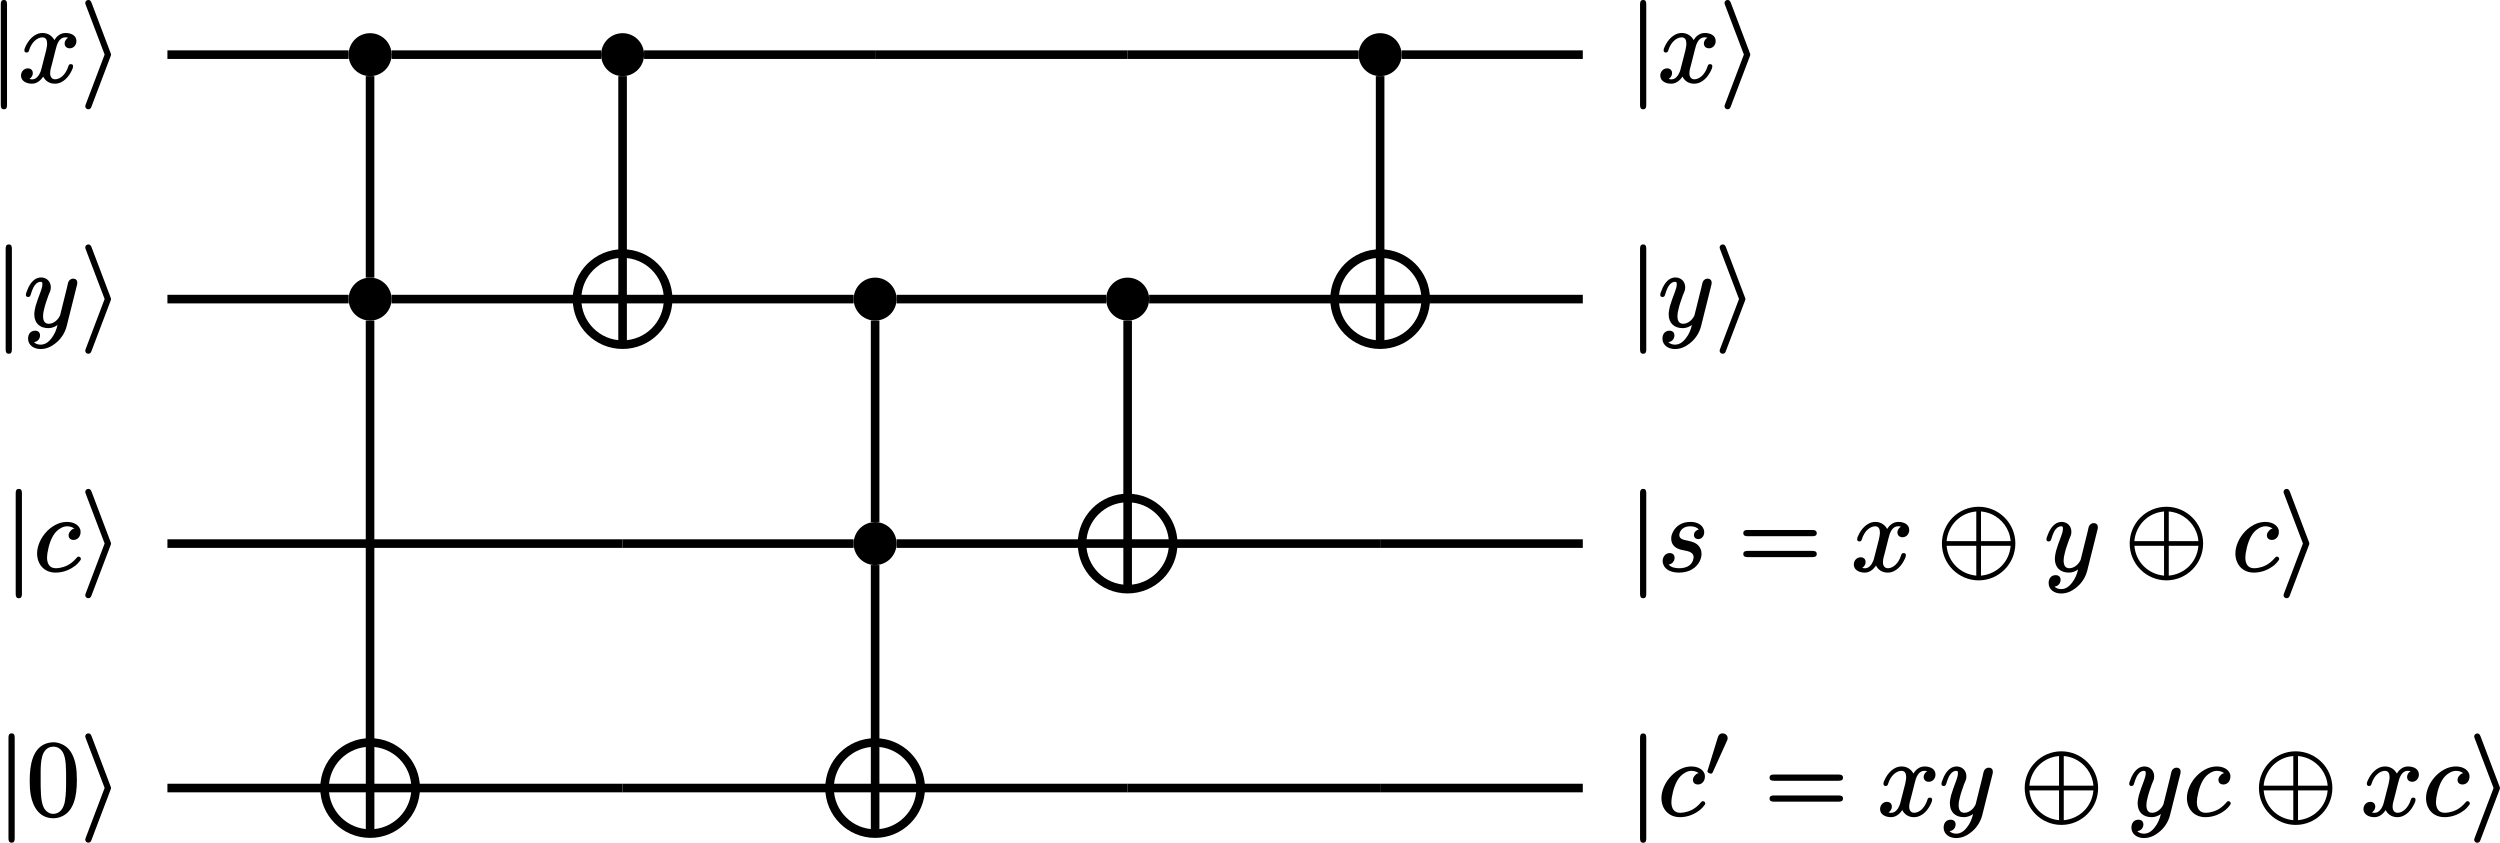 <?xml version="1.0" encoding="UTF-8"?>
<svg xmlns="http://www.w3.org/2000/svg" xmlns:xlink="http://www.w3.org/1999/xlink" width="231.912pt" height="78.174pt" viewBox="0 0 231.912 78.174">
<defs>
<g>
<g id="glyph-0-0">
<path d="M 1.391 -7.562 C 1.141 -7.562 1.094 -7.391 1.094 -7.156 L 1.094 2.172 C 1.094 2.406 1.141 2.578 1.391 2.578 C 1.625 2.578 1.672 2.406 1.672 2.172 L 1.672 -7.156 C 1.672 -7.391 1.625 -7.562 1.391 -7.562 Z M 1.391 -7.562 "/>
</g>
<g id="glyph-0-1">
<path d="M 2.859 -2.5 C 2.859 -2.5 2.859 -2.578 2.797 -2.703 L 1.062 -7.281 C 1 -7.422 0.953 -7.562 0.75 -7.562 C 0.594 -7.562 0.469 -7.438 0.469 -7.281 C 0.469 -7.266 0.469 -7.203 0.531 -7.062 L 2.266 -2.5 L 0.531 2.078 C 0.469 2.219 0.469 2.281 0.469 2.297 C 0.469 2.453 0.594 2.578 0.75 2.578 C 0.938 2.578 1 2.453 1.047 2.328 L 2.797 -2.281 C 2.859 -2.406 2.859 -2.484 2.859 -2.5 Z M 2.859 -2.5 "/>
</g>
<g id="glyph-0-2">
<path d="M 4.094 -2.281 L 6.844 -2.281 C 6.719 -0.781 5.578 0.344 4.094 0.484 Z M 3.656 -2.281 L 3.656 0.484 C 2.172 0.344 1.031 -0.781 0.906 -2.281 Z M 4.094 -2.719 L 4.094 -5.469 C 4.453 -5.438 4.797 -5.344 5.109 -5.203 C 6.016 -4.781 6.75 -3.875 6.844 -2.719 Z M 3.656 -2.719 L 0.906 -2.719 C 0.953 -3.344 1.203 -3.922 1.578 -4.391 C 2.047 -4.953 2.734 -5.391 3.656 -5.469 Z M 7.281 -2.5 C 7.281 -4.391 5.734 -5.906 3.875 -5.906 C 1.984 -5.906 0.469 -4.359 0.469 -2.5 C 0.469 -0.594 2.016 0.922 3.875 0.922 C 5.766 0.922 7.281 -0.625 7.281 -2.5 Z M 7.281 -2.5 "/>
</g>
<g id="glyph-1-0">
<path d="M 4.828 -1.609 C 4.688 -1.609 4.641 -1.547 4.609 -1.453 C 4.469 -0.984 4.25 -0.688 4.047 -0.5 C 3.875 -0.344 3.625 -0.203 3.375 -0.203 C 3.047 -0.203 2.906 -0.453 2.906 -0.766 C 2.906 -1.078 3 -1.312 3.078 -1.625 L 3.422 -2.984 C 3.531 -3.438 3.734 -4.094 4.312 -4.094 C 4.344 -4.094 4.5 -4.094 4.578 -4.062 C 4.406 -3.953 4.25 -3.781 4.25 -3.516 C 4.25 -3.25 4.453 -3.078 4.719 -3.078 C 5.078 -3.078 5.344 -3.375 5.344 -3.75 C 5.344 -4.281 4.844 -4.5 4.328 -4.5 C 3.828 -4.5 3.484 -4.156 3.297 -3.844 C 3.094 -4.219 2.719 -4.5 2.203 -4.5 C 1.422 -4.5 0.875 -3.812 0.625 -3.25 C 0.562 -3.125 0.516 -3.016 0.516 -2.875 C 0.516 -2.75 0.609 -2.688 0.719 -2.688 C 0.844 -2.688 0.906 -2.75 0.938 -2.859 C 1.078 -3.312 1.281 -3.609 1.5 -3.797 C 1.672 -3.953 1.922 -4.094 2.188 -4.094 C 2.5 -4.094 2.625 -3.859 2.625 -3.516 C 2.625 -3.297 2.578 -3.125 2.531 -2.875 C 2.438 -2.5 2.297 -1.938 2.094 -1.172 C 2.047 -0.953 1.953 -0.75 1.859 -0.594 C 1.672 -0.328 1.422 -0.109 0.984 -0.234 C 1.141 -0.344 1.297 -0.516 1.297 -0.781 C 1.297 -1.062 1.094 -1.219 0.844 -1.219 C 0.453 -1.219 0.203 -0.891 0.203 -0.547 C 0.203 -0.422 0.234 -0.328 0.281 -0.234 C 0.438 0.047 0.797 0.203 1.219 0.203 C 1.719 0.203 2.062 -0.156 2.266 -0.453 C 2.438 -0.094 2.797 0.203 3.344 0.203 C 4.141 0.203 4.672 -0.5 4.922 -1.047 C 4.984 -1.172 5.031 -1.281 5.031 -1.422 C 5.031 -1.562 4.938 -1.609 4.828 -1.609 Z M 4.828 -1.609 "/>
</g>
<g id="glyph-1-1">
<path d="M 1.797 -0.922 C 1.797 -1.109 1.828 -1.328 1.906 -1.609 C 1.984 -1.953 2.125 -2.359 2.297 -2.844 C 2.391 -3.078 2.453 -3.203 2.484 -3.312 C 2.5 -3.406 2.516 -3.484 2.516 -3.594 C 2.516 -4.109 2.141 -4.5 1.609 -4.5 C 1.422 -4.5 1.234 -4.438 1.094 -4.359 C 0.719 -4.125 0.453 -3.688 0.312 -3.266 C 0.25 -3.109 0.203 -3.016 0.203 -2.875 C 0.203 -2.75 0.297 -2.688 0.406 -2.688 C 0.594 -2.688 0.609 -2.797 0.656 -2.922 C 0.797 -3.391 0.938 -3.75 1.234 -3.984 C 1.328 -4.047 1.438 -4.094 1.578 -4.094 C 1.719 -4.094 1.734 -4.016 1.734 -3.875 C 1.734 -3.625 1.641 -3.391 1.578 -3.203 C 1.344 -2.609 1.203 -2.172 1.094 -1.812 C 1.031 -1.531 0.984 -1.297 0.984 -1.078 C 0.984 -0.266 1.484 0.203 2.297 0.203 C 2.625 0.203 2.938 0.062 3.141 -0.094 C 3.016 0.406 2.875 0.75 2.578 1.141 C 2.359 1.422 2.047 1.734 1.562 1.734 C 1.312 1.734 1.078 1.641 0.953 1.5 C 1.266 1.469 1.516 1.219 1.516 0.875 C 1.516 0.594 1.328 0.438 1.062 0.438 C 0.641 0.438 0.406 0.75 0.406 1.172 C 0.406 1.781 0.938 2.141 1.562 2.141 C 2.125 2.141 2.562 1.906 2.906 1.641 C 3.406 1.266 3.812 0.703 3.984 0.031 L 4.938 -3.781 C 4.969 -3.891 4.969 -3.922 4.969 -4.031 C 4.969 -4.25 4.812 -4.391 4.594 -4.391 C 4.391 -4.391 4.25 -4.266 4.172 -4.141 C 4.094 -4 4.062 -3.734 4.016 -3.562 L 3.375 -0.984 C 3.375 -0.984 3.359 -0.953 3.344 -0.922 C 3.188 -0.594 2.797 -0.203 2.328 -0.203 C 1.922 -0.203 1.797 -0.516 1.797 -0.922 Z M 1.797 -0.922 "/>
</g>
<g id="glyph-1-2">
<path d="M 4.172 -1.281 C 4.062 -1.281 4.016 -1.219 3.969 -1.156 C 3.703 -0.844 3.422 -0.625 3.156 -0.484 C 2.609 -0.203 2.109 -0.203 2.047 -0.203 C 1.469 -0.203 1.234 -0.625 1.234 -1.203 C 1.234 -1.281 1.25 -1.422 1.266 -1.578 C 1.391 -2.359 1.641 -3.141 2.094 -3.609 C 2.328 -3.844 2.703 -4.094 3.094 -4.094 C 3.375 -4.094 3.625 -4 3.766 -3.875 C 3.625 -3.859 3.531 -3.797 3.453 -3.703 C 3.266 -3.531 3.234 -3.344 3.234 -3.266 C 3.234 -2.984 3.422 -2.828 3.703 -2.828 C 4.062 -2.828 4.344 -3.141 4.344 -3.547 C 4.344 -3.641 4.344 -3.734 4.312 -3.812 C 4.156 -4.25 3.672 -4.5 3.078 -4.5 C 2.797 -4.5 2.516 -4.438 2.266 -4.344 C 1.5 -4.031 0.875 -3.375 0.547 -2.625 C 0.406 -2.297 0.312 -1.938 0.312 -1.578 C 0.312 -0.562 0.969 0.203 2.031 0.203 C 2.844 0.203 3.469 -0.141 3.875 -0.453 C 4.047 -0.594 4.172 -0.734 4.25 -0.844 C 4.312 -0.922 4.375 -0.984 4.375 -1.062 C 4.375 -1.188 4.281 -1.281 4.172 -1.281 Z M 4.172 -1.281 "/>
</g>
<g id="glyph-1-3">
<path d="M 3.766 -3.797 C 3.531 -3.734 3.328 -3.547 3.328 -3.281 C 3.328 -3.062 3.484 -2.906 3.734 -2.906 C 4.047 -2.906 4.281 -3.188 4.281 -3.547 C 4.281 -3.734 4.203 -3.922 4.094 -4.062 C 3.875 -4.344 3.484 -4.5 3 -4.5 C 2.172 -4.5 1.641 -4.094 1.375 -3.562 C 1.281 -3.375 1.219 -3.188 1.219 -2.953 C 1.219 -2.344 1.641 -2.047 2.109 -1.922 C 2.578 -1.797 3.297 -1.812 3.297 -1.203 C 3.297 -1.188 3.297 -1.156 3.281 -1.109 C 3.188 -0.516 2.688 -0.203 1.953 -0.203 C 1.547 -0.203 1.172 -0.297 0.984 -0.547 C 1.281 -0.578 1.531 -0.844 1.531 -1.172 C 1.531 -1.453 1.344 -1.609 1.078 -1.609 C 0.703 -1.609 0.422 -1.281 0.422 -0.859 C 0.422 -0.75 0.453 -0.656 0.484 -0.562 C 0.656 -0.047 1.25 0.203 1.938 0.203 C 2.922 0.203 3.562 -0.25 3.875 -0.875 C 3.969 -1.094 4.031 -1.297 4.031 -1.547 C 4.031 -1.719 4 -1.875 3.938 -2 C 3.703 -2.516 3.266 -2.656 2.656 -2.781 C 2.344 -2.844 1.969 -2.906 1.969 -3.297 C 1.969 -3.344 1.984 -3.422 2.016 -3.516 C 2.156 -3.875 2.484 -4.094 3 -4.094 C 3.312 -4.094 3.625 -4 3.766 -3.797 Z M 3.766 -3.797 "/>
</g>
<g id="glyph-2-0">
<path d="M 6.859 -1.812 L 0.891 -1.812 C 0.656 -1.812 0.469 -1.766 0.469 -1.531 C 0.469 -1.281 0.641 -1.234 0.875 -1.234 L 6.875 -1.234 C 7.094 -1.234 7.281 -1.281 7.281 -1.531 C 7.281 -1.766 7.094 -1.812 6.859 -1.812 Z M 6.875 -3.75 L 0.875 -3.75 C 0.641 -3.75 0.469 -3.703 0.469 -3.453 C 0.469 -3.219 0.656 -3.172 0.891 -3.172 L 6.859 -3.172 C 7.094 -3.172 7.281 -3.219 7.281 -3.453 C 7.281 -3.703 7.094 -3.75 6.875 -3.75 Z M 6.875 -3.75 "/>
</g>
<g id="glyph-2-1">
<path d="M 3.672 -3.312 C 3.672 -2.562 3.672 -1.891 3.562 -1.266 C 3.453 -0.609 3.094 -0.094 2.484 -0.094 C 2.094 -0.094 1.781 -0.344 1.609 -0.656 C 1.297 -1.234 1.312 -2.438 1.312 -3.312 C 1.312 -4.484 1.25 -5.781 2 -6.203 C 2.188 -6.312 2.375 -6.328 2.484 -6.328 C 2.906 -6.328 3.188 -6.109 3.375 -5.797 C 3.688 -5.25 3.672 -4.188 3.672 -3.312 Z M 4.672 -3.188 C 4.672 -4.141 4.594 -4.859 4.266 -5.562 C 4.031 -6.047 3.703 -6.375 3.266 -6.562 C 2.953 -6.703 2.688 -6.734 2.5 -6.734 C 2.219 -6.734 1.906 -6.672 1.609 -6.531 C 0.594 -6.016 0.297 -4.703 0.297 -3.188 C 0.297 -2.766 0.312 -2.297 0.391 -1.844 C 0.594 -0.734 1.203 0.312 2.484 0.312 C 2.734 0.312 3.031 0.266 3.312 0.125 C 4.359 -0.359 4.672 -1.672 4.672 -3.188 Z M 4.672 -3.188 "/>
</g>
<g id="glyph-3-0">
<path d="M 1.672 -3.953 C 1.422 -3.953 1.297 -3.797 1.234 -3.594 C 0.906 -2.547 0.594 -1.5 0.266 -0.453 C 0.266 -0.453 0.266 -0.453 0.266 -0.438 C 0.266 -0.312 0.469 -0.219 0.609 -0.219 C 0.703 -0.219 0.734 -0.297 0.766 -0.359 L 2.078 -3.266 C 2.125 -3.344 2.141 -3.406 2.141 -3.516 C 2.141 -3.766 1.938 -3.953 1.672 -3.953 Z M 1.672 -3.953 "/>
</g>
</g>
<clipPath id="clip-0">
<path clip-rule="nonzero" d="M 53 23 L 62 23 L 62 32 L 53 32 Z M 53 23 "/>
</clipPath>
<clipPath id="clip-1">
<path clip-rule="nonzero" d="M 61.98 27.746 C 61.98 25.414 60.09 23.52 57.754 23.52 C 55.422 23.52 53.527 25.414 53.527 27.746 C 53.527 30.082 55.422 31.973 57.754 31.973 C 60.09 31.973 61.98 30.082 61.98 27.746 Z M 61.98 27.746 "/>
</clipPath>
<clipPath id="clip-2">
<path clip-rule="nonzero" d="M 123 23 L 133 23 L 133 32 L 123 32 Z M 123 23 "/>
</clipPath>
<clipPath id="clip-3">
<path clip-rule="nonzero" d="M 132.254 27.746 C 132.254 25.414 130.363 23.52 128.027 23.52 C 125.695 23.52 123.801 25.414 123.801 27.746 C 123.801 30.082 125.695 31.973 128.027 31.973 C 130.363 31.973 132.254 30.082 132.254 27.746 Z M 132.254 27.746 "/>
</clipPath>
<clipPath id="clip-4">
<path clip-rule="nonzero" d="M 100 46 L 109 46 L 109 55 L 100 55 Z M 100 46 "/>
</clipPath>
<clipPath id="clip-5">
<path clip-rule="nonzero" d="M 108.832 50.426 C 108.832 48.09 106.938 46.195 104.605 46.195 C 102.27 46.195 100.375 48.09 100.375 50.426 C 100.375 52.758 102.27 54.652 104.605 54.652 C 106.938 54.652 108.832 52.758 108.832 50.426 Z M 108.832 50.426 "/>
</clipPath>
<clipPath id="clip-6">
<path clip-rule="nonzero" d="M 30 68 L 39 68 L 39 78 L 30 78 Z M 30 68 "/>
</clipPath>
<clipPath id="clip-7">
<path clip-rule="nonzero" d="M 38.559 73.102 C 38.559 70.766 36.664 68.875 34.332 68.875 C 31.996 68.875 30.105 70.766 30.105 73.102 C 30.105 75.438 31.996 77.328 34.332 77.328 C 36.664 77.328 38.559 75.438 38.559 73.102 Z M 38.559 73.102 "/>
</clipPath>
<clipPath id="clip-8">
<path clip-rule="nonzero" d="M 18 57 L 50 57 L 50 78.176 L 18 78.176 Z M 18 57 "/>
</clipPath>
<clipPath id="clip-9">
<path clip-rule="nonzero" d="M 76 68 L 86 68 L 86 78 L 76 78 Z M 76 68 "/>
</clipPath>
<clipPath id="clip-10">
<path clip-rule="nonzero" d="M 85.406 73.102 C 85.406 70.766 83.512 68.875 81.18 68.875 C 78.844 68.875 76.953 70.766 76.953 73.102 C 76.953 75.438 78.844 77.328 81.18 77.328 C 83.512 77.328 85.406 75.438 85.406 73.102 Z M 85.406 73.102 "/>
</clipPath>
<clipPath id="clip-11">
<path clip-rule="nonzero" d="M 65 57 L 97 57 L 97 78.176 L 65 78.176 Z M 65 57 "/>
</clipPath>
<clipPath id="clip-12">
<path clip-rule="nonzero" d="M 0 68 L 2 68 L 2 78.176 L 0 78.176 Z M 0 68 "/>
</clipPath>
<clipPath id="clip-13">
<path clip-rule="nonzero" d="M 7 68 L 11 68 L 11 78.176 L 7 78.176 Z M 7 68 "/>
</clipPath>
<clipPath id="clip-14">
<path clip-rule="nonzero" d="M 152 68 L 153 68 L 153 78.176 L 152 78.176 Z M 152 68 "/>
</clipPath>
<clipPath id="clip-15">
<path clip-rule="nonzero" d="M 229 68 L 231.91 68 L 231.91 78.176 L 229 78.176 Z M 229 68 "/>
</clipPath>
</defs>
<path fill-rule="nonzero" fill="rgb(0%, 0%, 0%)" fill-opacity="1" d="M 36.324 5.07 C 36.324 3.969 35.43 3.078 34.328 3.078 C 33.23 3.078 32.336 3.969 32.336 5.07 C 32.336 6.172 33.23 7.062 34.328 7.062 C 35.43 7.062 36.324 6.172 36.324 5.07 Z M 36.324 5.07 "/>
<path fill-rule="nonzero" fill="rgb(0%, 0%, 0%)" fill-opacity="1" d="M 59.746 5.07 C 59.746 3.969 58.855 3.078 57.754 3.078 C 56.656 3.078 55.762 3.969 55.762 5.07 C 55.762 6.172 56.656 7.062 57.754 7.062 C 58.855 7.062 59.746 6.172 59.746 5.07 Z M 59.746 5.07 "/>
<path fill-rule="nonzero" fill="rgb(0%, 0%, 0%)" fill-opacity="1" d="M 130.02 5.07 C 130.02 3.969 129.129 3.078 128.027 3.078 C 126.926 3.078 126.035 3.969 126.035 5.07 C 126.035 6.172 126.926 7.062 128.027 7.062 C 129.129 7.062 130.02 6.172 130.02 5.07 Z M 130.02 5.07 "/>
<path fill-rule="nonzero" fill="rgb(0%, 0%, 0%)" fill-opacity="1" d="M 36.324 27.746 C 36.324 26.648 35.43 25.754 34.332 25.754 C 33.23 25.754 32.34 26.648 32.34 27.746 C 32.34 28.848 33.23 29.738 34.332 29.738 C 35.43 29.738 36.324 28.848 36.324 27.746 Z M 36.324 27.746 "/>
<g clip-path="url(#clip-0)">
<g clip-path="url(#clip-1)">
<path fill="none" stroke-width="0.797" stroke-linecap="butt" stroke-linejoin="miter" stroke="rgb(0%, 0%, 0%)" stroke-opacity="1" stroke-miterlimit="10" d="M -0.001 4.227 L -0.001 -4.226 M -4.228 0.001 L 4.225 0.001 " transform="matrix(1, 0, 0, -1, 57.755, 27.747)"/>
</g>
</g>
<path fill="none" stroke-width="0.797" stroke-linecap="butt" stroke-linejoin="miter" stroke="rgb(0%, 0%, 0%)" stroke-opacity="1" stroke-miterlimit="10" d="M 4.225 0.001 C 4.225 2.333 2.335 4.227 -0.001 4.227 C -2.333 4.227 -4.228 2.333 -4.228 0.001 C -4.228 -2.335 -2.333 -4.226 -0.001 -4.226 C 2.335 -4.226 4.225 -2.335 4.225 0.001 Z M 4.225 0.001 " transform="matrix(1, 0, 0, -1, 57.755, 27.747)"/>
<path fill-rule="nonzero" fill="rgb(0%, 0%, 0%)" fill-opacity="1" d="M 83.172 27.746 C 83.172 26.648 82.281 25.754 81.18 25.754 C 80.078 25.754 79.188 26.648 79.188 27.746 C 79.188 28.848 80.078 29.738 81.18 29.738 C 82.281 29.738 83.172 28.848 83.172 27.746 Z M 83.172 27.746 "/>
<path fill-rule="nonzero" fill="rgb(0%, 0%, 0%)" fill-opacity="1" d="M 106.598 27.746 C 106.598 26.648 105.703 25.754 104.605 25.754 C 103.504 25.754 102.613 26.648 102.613 27.746 C 102.613 28.848 103.504 29.738 104.605 29.738 C 105.703 29.738 106.598 28.848 106.598 27.746 Z M 106.598 27.746 "/>
<g clip-path="url(#clip-2)">
<g clip-path="url(#clip-3)">
<path fill="none" stroke-width="0.797" stroke-linecap="butt" stroke-linejoin="miter" stroke="rgb(0%, 0%, 0%)" stroke-opacity="1" stroke-miterlimit="10" d="M -0.001 4.227 L -0.001 -4.226 M -4.227 0.001 L 4.226 0.001 " transform="matrix(1, 0, 0, -1, 128.028, 27.747)"/>
</g>
</g>
<path fill="none" stroke-width="0.797" stroke-linecap="butt" stroke-linejoin="miter" stroke="rgb(0%, 0%, 0%)" stroke-opacity="1" stroke-miterlimit="10" d="M 4.226 0.001 C 4.226 2.333 2.335 4.227 -0.001 4.227 C -2.333 4.227 -4.227 2.333 -4.227 0.001 C -4.227 -2.335 -2.333 -4.226 -0.001 -4.226 C 2.335 -4.226 4.226 -2.335 4.226 0.001 Z M 4.226 0.001 " transform="matrix(1, 0, 0, -1, 128.028, 27.747)"/>
<path fill-rule="nonzero" fill="rgb(0%, 0%, 0%)" fill-opacity="1" d="M 83.172 50.426 C 83.172 49.324 82.281 48.43 81.18 48.43 C 80.078 48.43 79.188 49.324 79.188 50.426 C 79.188 51.523 80.078 52.418 81.18 52.418 C 82.281 52.418 83.172 51.523 83.172 50.426 Z M 83.172 50.426 "/>
<g clip-path="url(#clip-4)">
<g clip-path="url(#clip-5)">
<path fill="none" stroke-width="0.797" stroke-linecap="butt" stroke-linejoin="miter" stroke="rgb(0%, 0%, 0%)" stroke-opacity="1" stroke-miterlimit="10" d="M 0.001 4.229 L 0.001 -4.228 M -4.229 -0.002 L 4.228 -0.002 " transform="matrix(1, 0, 0, -1, 104.604, 50.424)"/>
</g>
</g>
<path fill="none" stroke-width="0.797" stroke-linecap="butt" stroke-linejoin="miter" stroke="rgb(0%, 0%, 0%)" stroke-opacity="1" stroke-miterlimit="10" d="M 4.228 -0.002 C 4.228 2.334 2.333 4.229 0.001 4.229 C -2.334 4.229 -4.229 2.334 -4.229 -0.002 C -4.229 -2.334 -2.334 -4.228 0.001 -4.228 C 2.333 -4.228 4.228 -2.334 4.228 -0.002 Z M 4.228 -0.002 " transform="matrix(1, 0, 0, -1, 104.604, 50.424)"/>
<g clip-path="url(#clip-6)">
<g clip-path="url(#clip-7)">
<path fill="none" stroke-width="0.797" stroke-linecap="butt" stroke-linejoin="miter" stroke="rgb(0%, 0%, 0%)" stroke-opacity="1" stroke-miterlimit="10" d="M 0.001 4.227 L 0.001 -4.226 M -4.226 0 L 4.228 0 " transform="matrix(1, 0, 0, -1, 34.331, 73.102)"/>
</g>
</g>
<g clip-path="url(#clip-8)">
<path fill="none" stroke-width="0.797" stroke-linecap="butt" stroke-linejoin="miter" stroke="rgb(0%, 0%, 0%)" stroke-opacity="1" stroke-miterlimit="10" d="M 4.228 0 C 4.228 2.336 2.333 4.227 0.001 4.227 C -2.335 4.227 -4.226 2.336 -4.226 0 C -4.226 -2.336 -2.335 -4.226 0.001 -4.226 C 2.333 -4.226 4.228 -2.336 4.228 0 Z M 4.228 0 " transform="matrix(1, 0, 0, -1, 34.331, 73.102)"/>
</g>
<g clip-path="url(#clip-9)">
<g clip-path="url(#clip-10)">
<path fill="none" stroke-width="0.797" stroke-linecap="butt" stroke-linejoin="miter" stroke="rgb(0%, 0%, 0%)" stroke-opacity="1" stroke-miterlimit="10" d="M 0.001 4.227 L 0.001 -4.226 M -4.226 0 L 4.227 0 " transform="matrix(1, 0, 0, -1, 81.179, 73.102)"/>
</g>
</g>
<g clip-path="url(#clip-11)">
<path fill="none" stroke-width="0.797" stroke-linecap="butt" stroke-linejoin="miter" stroke="rgb(0%, 0%, 0%)" stroke-opacity="1" stroke-miterlimit="10" d="M 4.227 0 C 4.227 2.336 2.333 4.227 0.001 4.227 C -2.335 4.227 -4.226 2.336 -4.226 0 C -4.226 -2.336 -2.335 -4.226 0.001 -4.226 C 2.333 -4.226 4.227 -2.336 4.227 0 Z M 4.227 0 " transform="matrix(1, 0, 0, -1, 81.179, 73.102)"/>
</g>
<path fill="none" stroke-width="0.797" stroke-linecap="butt" stroke-linejoin="miter" stroke="rgb(0%, 0%, 0%)" stroke-opacity="1" stroke-miterlimit="10" d="M -48.843 35.332 L -65.648 35.332 " transform="matrix(1, 0, 0, -1, 81.179, 40.402)"/>
<path fill="none" stroke-width="0.797" stroke-linecap="butt" stroke-linejoin="miter" stroke="rgb(0%, 0%, 0%)" stroke-opacity="1" stroke-miterlimit="10" d="M -46.851 33.34 L -46.851 14.648 " transform="matrix(1, 0, 0, -1, 81.179, 40.402)"/>
<path fill="none" stroke-width="0.797" stroke-linecap="butt" stroke-linejoin="miter" stroke="rgb(0%, 0%, 0%)" stroke-opacity="1" stroke-miterlimit="10" d="M -25.417 35.332 L -44.859 35.332 " transform="matrix(1, 0, 0, -1, 81.179, 40.402)"/>
<path fill="none" stroke-width="0.797" stroke-linecap="butt" stroke-linejoin="miter" stroke="rgb(0%, 0%, 0%)" stroke-opacity="1" stroke-miterlimit="10" d="M -23.425 33.34 L -23.425 16.882 " transform="matrix(1, 0, 0, -1, 81.179, 40.402)"/>
<path fill="none" stroke-width="0.797" stroke-linecap="butt" stroke-linejoin="miter" stroke="rgb(0%, 0%, 0%)" stroke-opacity="1" stroke-miterlimit="10" d="M 0.001 35.332 L -21.433 35.332 " transform="matrix(1, 0, 0, -1, 81.179, 40.402)"/>
<path fill="none" stroke-width="0.797" stroke-linecap="butt" stroke-linejoin="miter" stroke="rgb(0%, 0%, 0%)" stroke-opacity="1" stroke-miterlimit="10" d="M 23.426 35.332 L 0.001 35.332 " transform="matrix(1, 0, 0, -1, 81.179, 40.402)"/>
<path fill="none" stroke-width="0.797" stroke-linecap="butt" stroke-linejoin="miter" stroke="rgb(0%, 0%, 0%)" stroke-opacity="1" stroke-miterlimit="10" d="M 44.856 35.332 L 23.426 35.332 " transform="matrix(1, 0, 0, -1, 81.179, 40.402)"/>
<path fill="none" stroke-width="0.797" stroke-linecap="butt" stroke-linejoin="miter" stroke="rgb(0%, 0%, 0%)" stroke-opacity="1" stroke-miterlimit="10" d="M 46.848 33.34 L 46.848 16.882 " transform="matrix(1, 0, 0, -1, 81.179, 40.402)"/>
<path fill="none" stroke-width="0.797" stroke-linecap="butt" stroke-linejoin="miter" stroke="rgb(0%, 0%, 0%)" stroke-opacity="1" stroke-miterlimit="10" d="M 65.649 35.332 L 48.841 35.332 " transform="matrix(1, 0, 0, -1, 81.179, 40.402)"/>
<path fill="none" stroke-width="0.797" stroke-linecap="butt" stroke-linejoin="miter" stroke="rgb(0%, 0%, 0%)" stroke-opacity="1" stroke-miterlimit="10" d="M -48.843 12.656 L -65.648 12.656 " transform="matrix(1, 0, 0, -1, 81.179, 40.402)"/>
<path fill="none" stroke-width="0.797" stroke-linecap="butt" stroke-linejoin="miter" stroke="rgb(0%, 0%, 0%)" stroke-opacity="1" stroke-miterlimit="10" d="M -46.851 10.664 L -46.851 -28.473 " transform="matrix(1, 0, 0, -1, 81.179, 40.402)"/>
<path fill="none" stroke-width="0.797" stroke-linecap="butt" stroke-linejoin="miter" stroke="rgb(0%, 0%, 0%)" stroke-opacity="1" stroke-miterlimit="10" d="M -27.652 12.656 L -44.859 12.656 " transform="matrix(1, 0, 0, -1, 81.179, 40.402)"/>
<path fill="none" stroke-width="0.797" stroke-linecap="butt" stroke-linejoin="miter" stroke="rgb(0%, 0%, 0%)" stroke-opacity="1" stroke-miterlimit="10" d="M -1.992 12.656 L -19.199 12.656 " transform="matrix(1, 0, 0, -1, 81.179, 40.402)"/>
<path fill="none" stroke-width="0.797" stroke-linecap="butt" stroke-linejoin="miter" stroke="rgb(0%, 0%, 0%)" stroke-opacity="1" stroke-miterlimit="10" d="M 0.001 10.664 L 0.001 -8.032 " transform="matrix(1, 0, 0, -1, 81.179, 40.402)"/>
<path fill="none" stroke-width="0.797" stroke-linecap="butt" stroke-linejoin="miter" stroke="rgb(0%, 0%, 0%)" stroke-opacity="1" stroke-miterlimit="10" d="M 21.43 12.656 L 1.993 12.656 " transform="matrix(1, 0, 0, -1, 81.179, 40.402)"/>
<path fill="none" stroke-width="0.797" stroke-linecap="butt" stroke-linejoin="miter" stroke="rgb(0%, 0%, 0%)" stroke-opacity="1" stroke-miterlimit="10" d="M 23.426 10.664 L 23.426 -5.793 " transform="matrix(1, 0, 0, -1, 81.179, 40.402)"/>
<path fill="none" stroke-width="0.797" stroke-linecap="butt" stroke-linejoin="miter" stroke="rgb(0%, 0%, 0%)" stroke-opacity="1" stroke-miterlimit="10" d="M 42.622 12.656 L 25.419 12.656 " transform="matrix(1, 0, 0, -1, 81.179, 40.402)"/>
<path fill="none" stroke-width="0.797" stroke-linecap="butt" stroke-linejoin="miter" stroke="rgb(0%, 0%, 0%)" stroke-opacity="1" stroke-miterlimit="10" d="M 65.649 12.656 L 51.075 12.656 " transform="matrix(1, 0, 0, -1, 81.179, 40.402)"/>
<path fill="none" stroke-width="0.797" stroke-linecap="butt" stroke-linejoin="miter" stroke="rgb(0%, 0%, 0%)" stroke-opacity="1" stroke-miterlimit="10" d="M -46.851 -10.024 L -65.648 -10.024 " transform="matrix(1, 0, 0, -1, 81.179, 40.402)"/>
<path fill="none" stroke-width="0.797" stroke-linecap="butt" stroke-linejoin="miter" stroke="rgb(0%, 0%, 0%)" stroke-opacity="1" stroke-miterlimit="10" d="M -23.425 -10.024 L -46.851 -10.024 " transform="matrix(1, 0, 0, -1, 81.179, 40.402)"/>
<path fill="none" stroke-width="0.797" stroke-linecap="butt" stroke-linejoin="miter" stroke="rgb(0%, 0%, 0%)" stroke-opacity="1" stroke-miterlimit="10" d="M -1.992 -10.024 L -23.425 -10.024 " transform="matrix(1, 0, 0, -1, 81.179, 40.402)"/>
<path fill="none" stroke-width="0.797" stroke-linecap="butt" stroke-linejoin="miter" stroke="rgb(0%, 0%, 0%)" stroke-opacity="1" stroke-miterlimit="10" d="M 0.001 -12.016 L 0.001 -28.473 " transform="matrix(1, 0, 0, -1, 81.179, 40.402)"/>
<path fill="none" stroke-width="0.797" stroke-linecap="butt" stroke-linejoin="miter" stroke="rgb(0%, 0%, 0%)" stroke-opacity="1" stroke-miterlimit="10" d="M 19.196 -10.024 L 1.993 -10.024 " transform="matrix(1, 0, 0, -1, 81.179, 40.402)"/>
<path fill="none" stroke-width="0.797" stroke-linecap="butt" stroke-linejoin="miter" stroke="rgb(0%, 0%, 0%)" stroke-opacity="1" stroke-miterlimit="10" d="M 46.848 -10.024 L 27.653 -10.024 " transform="matrix(1, 0, 0, -1, 81.179, 40.402)"/>
<path fill="none" stroke-width="0.797" stroke-linecap="butt" stroke-linejoin="miter" stroke="rgb(0%, 0%, 0%)" stroke-opacity="1" stroke-miterlimit="10" d="M 65.649 -10.024 L 46.848 -10.024 " transform="matrix(1, 0, 0, -1, 81.179, 40.402)"/>
<path fill="none" stroke-width="0.797" stroke-linecap="butt" stroke-linejoin="miter" stroke="rgb(0%, 0%, 0%)" stroke-opacity="1" stroke-miterlimit="10" d="M -51.077 -32.7 L -65.648 -32.7 " transform="matrix(1, 0, 0, -1, 81.179, 40.402)"/>
<path fill="none" stroke-width="0.797" stroke-linecap="butt" stroke-linejoin="miter" stroke="rgb(0%, 0%, 0%)" stroke-opacity="1" stroke-miterlimit="10" d="M -23.425 -32.7 L -42.62 -32.7 " transform="matrix(1, 0, 0, -1, 81.179, 40.402)"/>
<path fill="none" stroke-width="0.797" stroke-linecap="butt" stroke-linejoin="miter" stroke="rgb(0%, 0%, 0%)" stroke-opacity="1" stroke-miterlimit="10" d="M -4.226 -32.7 L -23.425 -32.7 " transform="matrix(1, 0, 0, -1, 81.179, 40.402)"/>
<path fill="none" stroke-width="0.797" stroke-linecap="butt" stroke-linejoin="miter" stroke="rgb(0%, 0%, 0%)" stroke-opacity="1" stroke-miterlimit="10" d="M 23.426 -32.7 L 4.227 -32.7 " transform="matrix(1, 0, 0, -1, 81.179, 40.402)"/>
<path fill="none" stroke-width="0.797" stroke-linecap="butt" stroke-linejoin="miter" stroke="rgb(0%, 0%, 0%)" stroke-opacity="1" stroke-miterlimit="10" d="M 46.848 -32.7 L 23.426 -32.7 " transform="matrix(1, 0, 0, -1, 81.179, 40.402)"/>
<path fill="none" stroke-width="0.797" stroke-linecap="butt" stroke-linejoin="miter" stroke="rgb(0%, 0%, 0%)" stroke-opacity="1" stroke-miterlimit="10" d="M 65.649 -32.7 L 46.848 -32.7 " transform="matrix(1, 0, 0, -1, 81.179, 40.402)"/>
<g fill="rgb(0%, 0%, 0%)" fill-opacity="1">
<use xlink:href="#glyph-0-0" x="-1.021" y="7.56"/>
</g>
<g fill="rgb(0%, 0%, 0%)" fill-opacity="1">
<use xlink:href="#glyph-1-0" x="1.746" y="7.56"/>
</g>
<g fill="rgb(0%, 0%, 0%)" fill-opacity="1">
<use xlink:href="#glyph-0-1" x="7.44" y="7.56"/>
</g>
<g fill="rgb(0%, 0%, 0%)" fill-opacity="1">
<use xlink:href="#glyph-0-0" x="151.044" y="7.56"/>
</g>
<g fill="rgb(0%, 0%, 0%)" fill-opacity="1">
<use xlink:href="#glyph-1-0" x="153.811" y="7.56"/>
</g>
<g fill="rgb(0%, 0%, 0%)" fill-opacity="1">
<use xlink:href="#glyph-0-1" x="159.505" y="7.56"/>
</g>
<g fill="rgb(0%, 0%, 0%)" fill-opacity="1">
<use xlink:href="#glyph-0-0" x="-0.569" y="30.238"/>
</g>
<g fill="rgb(0%, 0%, 0%)" fill-opacity="1">
<use xlink:href="#glyph-1-1" x="2.198" y="30.238"/>
</g>
<g fill="rgb(0%, 0%, 0%)" fill-opacity="1">
<use xlink:href="#glyph-0-1" x="7.44" y="30.238"/>
</g>
<g fill="rgb(0%, 0%, 0%)" fill-opacity="1">
<use xlink:href="#glyph-0-0" x="151.044" y="30.238"/>
</g>
<g fill="rgb(0%, 0%, 0%)" fill-opacity="1">
<use xlink:href="#glyph-1-1" x="153.811" y="30.238"/>
</g>
<g fill="rgb(0%, 0%, 0%)" fill-opacity="1">
<use xlink:href="#glyph-0-1" x="159.053" y="30.238"/>
</g>
<g fill="rgb(0%, 0%, 0%)" fill-opacity="1">
<use xlink:href="#glyph-0-0" x="0.362" y="52.915"/>
</g>
<g fill="rgb(0%, 0%, 0%)" fill-opacity="1">
<use xlink:href="#glyph-1-2" x="3.129" y="52.915"/>
</g>
<g fill="rgb(0%, 0%, 0%)" fill-opacity="1">
<use xlink:href="#glyph-0-1" x="7.44" y="52.915"/>
</g>
<g fill="rgb(0%, 0%, 0%)" fill-opacity="1">
<use xlink:href="#glyph-0-0" x="151.044" y="52.915"/>
</g>
<g fill="rgb(0%, 0%, 0%)" fill-opacity="1">
<use xlink:href="#glyph-1-3" x="153.811" y="52.915"/>
</g>
<g fill="rgb(0%, 0%, 0%)" fill-opacity="1">
<use xlink:href="#glyph-2-0" x="161.249" y="52.915"/>
</g>
<g fill="rgb(0%, 0%, 0%)" fill-opacity="1">
<use xlink:href="#glyph-1-0" x="171.765" y="52.915"/>
</g>
<g fill="rgb(0%, 0%, 0%)" fill-opacity="1">
<use xlink:href="#glyph-0-2" x="179.673" y="52.915"/>
</g>
<g fill="rgb(0%, 0%, 0%)" fill-opacity="1">
<use xlink:href="#glyph-1-1" x="189.635" y="52.915"/>
</g>
<g fill="rgb(0%, 0%, 0%)" fill-opacity="1">
<use xlink:href="#glyph-0-2" x="197.091" y="52.915"/>
</g>
<g fill="rgb(0%, 0%, 0%)" fill-opacity="1">
<use xlink:href="#glyph-1-2" x="207.054" y="52.915"/>
</g>
<g fill="rgb(0%, 0%, 0%)" fill-opacity="1">
<use xlink:href="#glyph-0-1" x="211.365" y="52.915"/>
</g>
<g clip-path="url(#clip-12)">
<g fill="rgb(0%, 0%, 0%)" fill-opacity="1">
<use xlink:href="#glyph-0-0" x="-0.308" y="75.592"/>
</g>
</g>
<g fill="rgb(0%, 0%, 0%)" fill-opacity="1">
<use xlink:href="#glyph-2-1" x="2.459" y="75.592"/>
</g>
<g clip-path="url(#clip-13)">
<g fill="rgb(0%, 0%, 0%)" fill-opacity="1">
<use xlink:href="#glyph-0-1" x="7.44" y="75.592"/>
</g>
</g>
<g clip-path="url(#clip-14)">
<g fill="rgb(0%, 0%, 0%)" fill-opacity="1">
<use xlink:href="#glyph-0-0" x="151.044" y="75.601"/>
</g>
</g>
<g fill="rgb(0%, 0%, 0%)" fill-opacity="1">
<use xlink:href="#glyph-1-2" x="153.811" y="75.601"/>
</g>
<g fill="rgb(0%, 0%, 0%)" fill-opacity="1">
<use xlink:href="#glyph-3-0" x="158.123" y="71.986"/>
</g>
<g fill="rgb(0%, 0%, 0%)" fill-opacity="1">
<use xlink:href="#glyph-2-0" x="163.685" y="75.601"/>
</g>
<g fill="rgb(0%, 0%, 0%)" fill-opacity="1">
<use xlink:href="#glyph-1-0" x="174.201" y="75.601"/>
<use xlink:href="#glyph-1-1" x="179.895" y="75.601"/>
</g>
<g fill="rgb(0%, 0%, 0%)" fill-opacity="1">
<use xlink:href="#glyph-0-2" x="187.351" y="75.601"/>
</g>
<g fill="rgb(0%, 0%, 0%)" fill-opacity="1">
<use xlink:href="#glyph-1-1" x="197.314" y="75.601"/>
</g>
<g fill="rgb(0%, 0%, 0%)" fill-opacity="1">
<use xlink:href="#glyph-1-2" x="202.557" y="75.601"/>
</g>
<g fill="rgb(0%, 0%, 0%)" fill-opacity="1">
<use xlink:href="#glyph-0-2" x="209.081" y="75.601"/>
</g>
<g fill="rgb(0%, 0%, 0%)" fill-opacity="1">
<use xlink:href="#glyph-1-0" x="219.044" y="75.601"/>
<use xlink:href="#glyph-1-2" x="224.738" y="75.601"/>
</g>
<g clip-path="url(#clip-15)">
<g fill="rgb(0%, 0%, 0%)" fill-opacity="1">
<use xlink:href="#glyph-0-1" x="229.049" y="75.601"/>
</g>
</g>
</svg>
